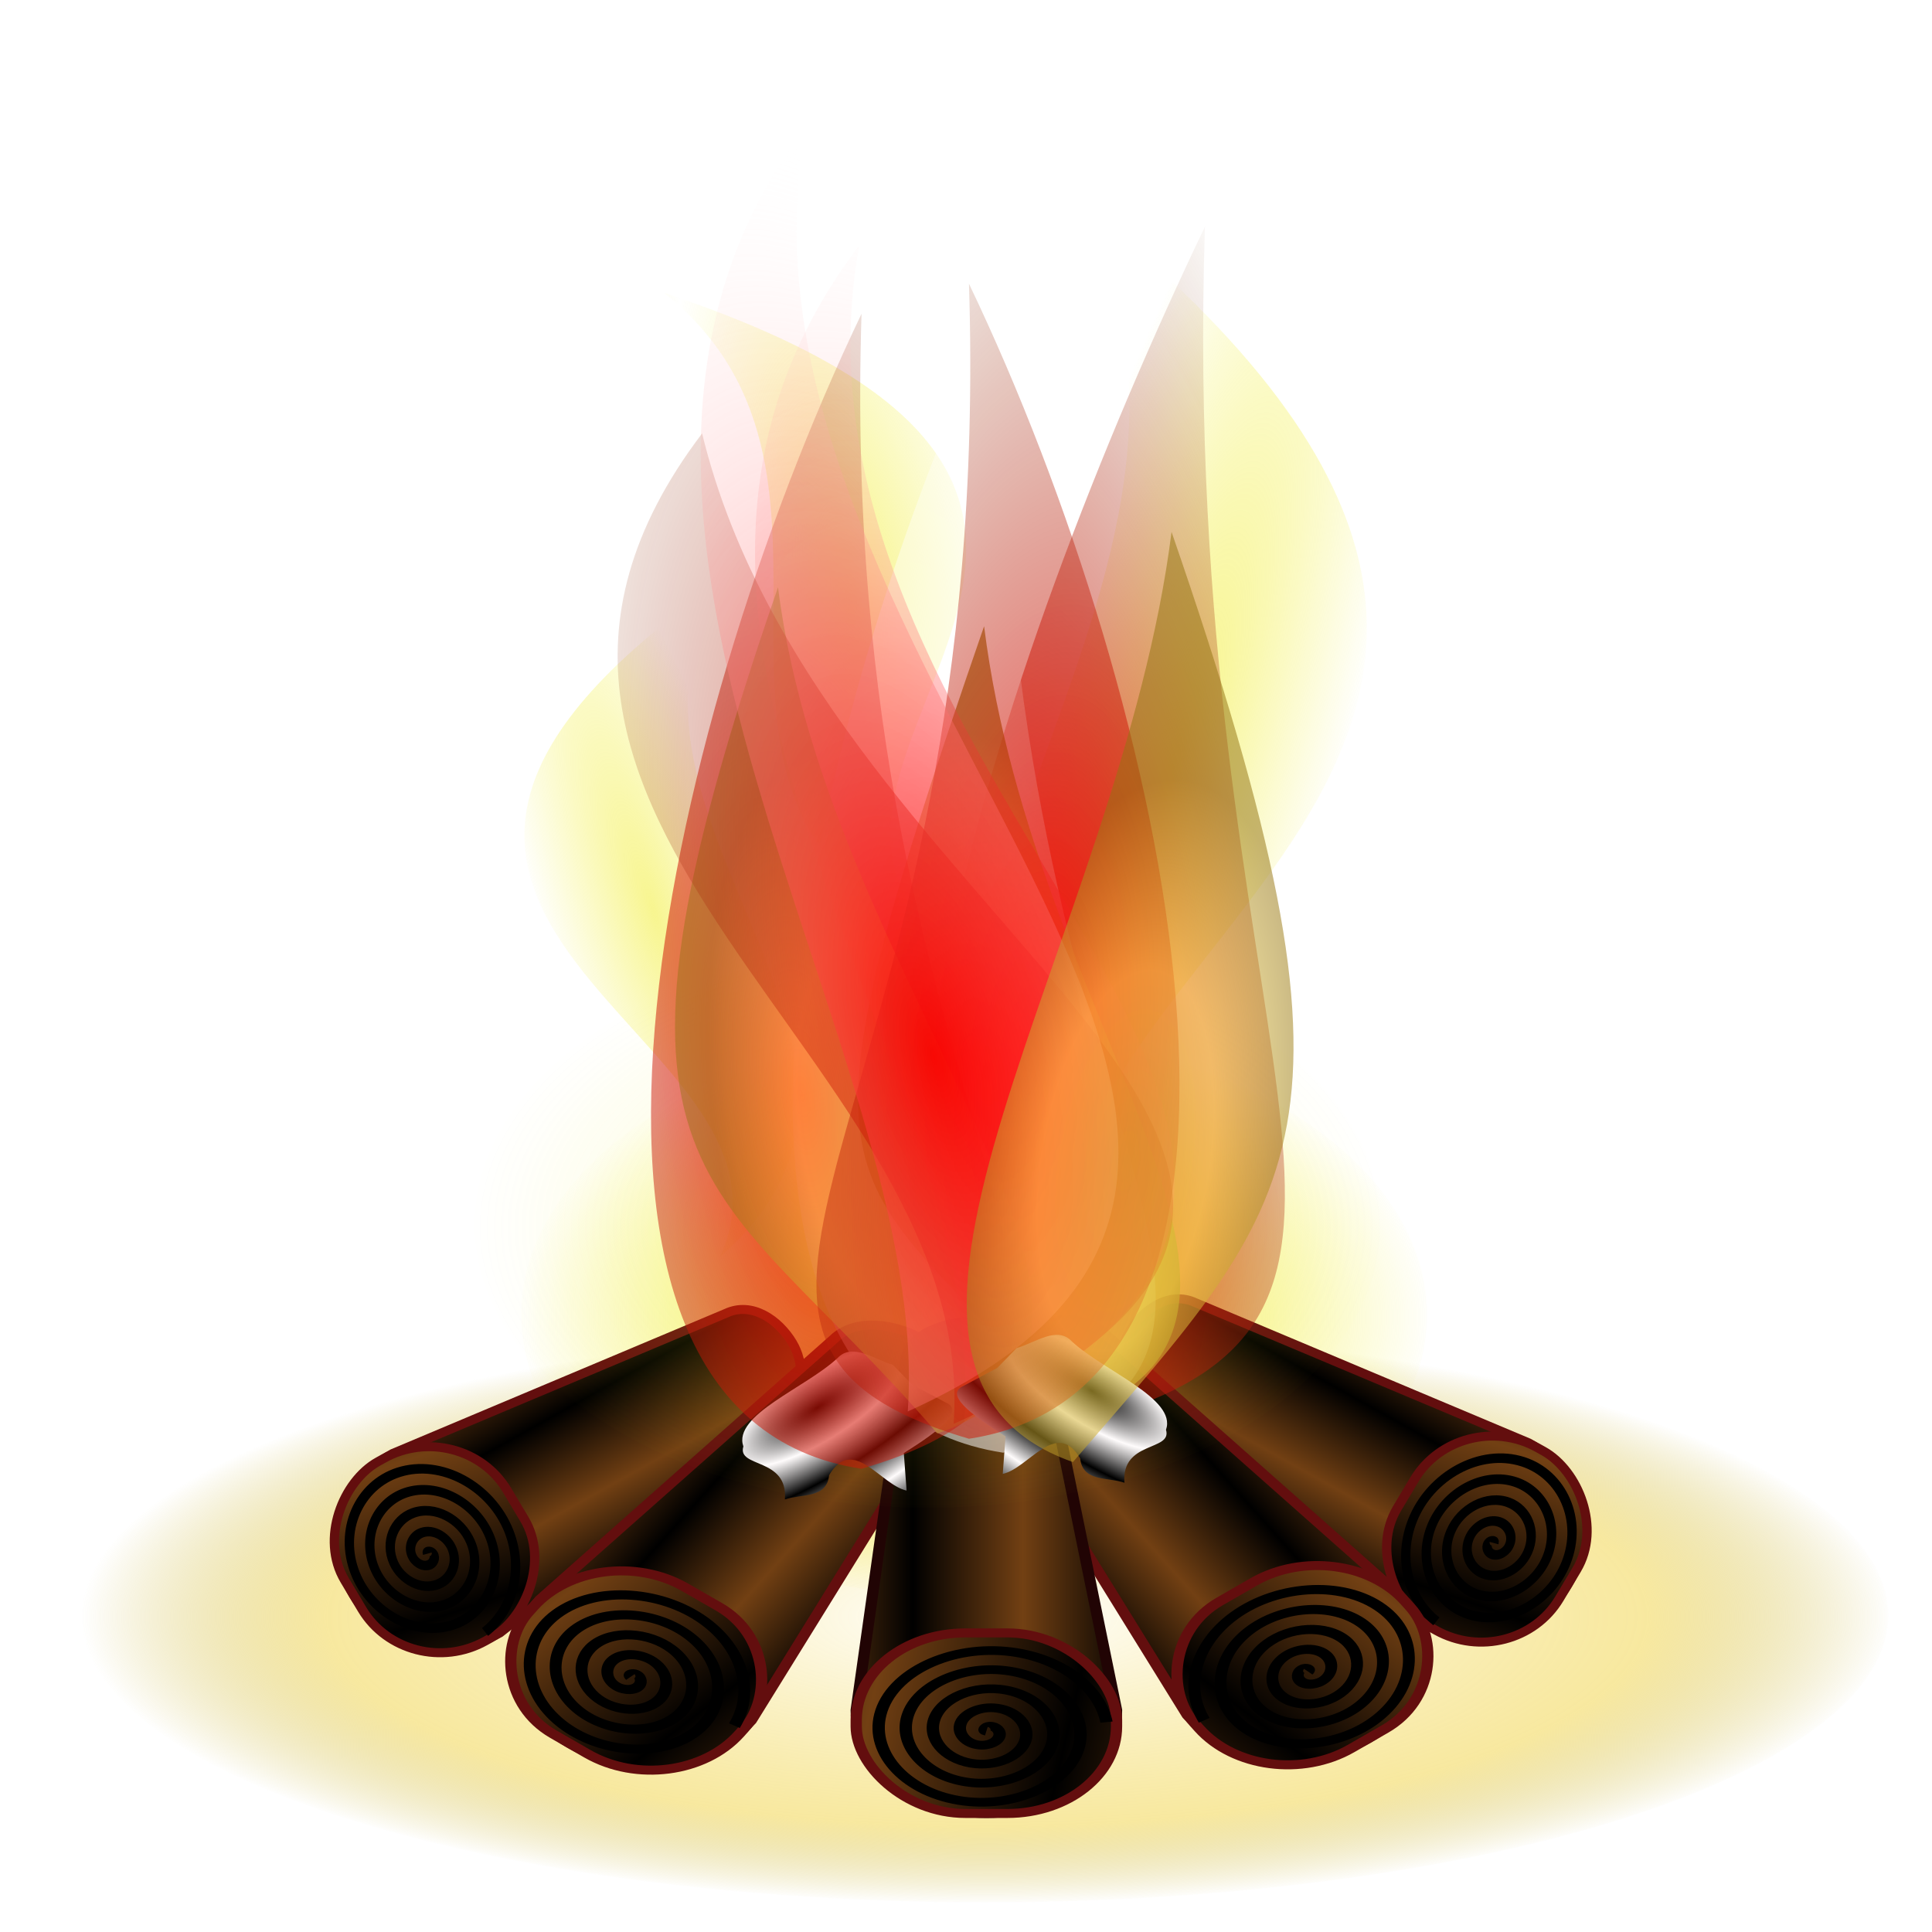 <?xml version="1.0" encoding="UTF-8" standalone="no"?>
<!-- Created with Inkscape (http://www.inkscape.org/) -->

<svg
   xmlns:dc="http://purl.org/dc/elements/1.1/"
   xmlns:cc="http://creativecommons.org/ns#"
   xmlns:rdf="http://www.w3.org/1999/02/22-rdf-syntax-ns#"
   xmlns:svg="http://www.w3.org/2000/svg"
   xmlns="http://www.w3.org/2000/svg"
   xmlns:xlink="http://www.w3.org/1999/xlink"
   xmlns:sodipodi="http://sodipodi.sourceforge.net/DTD/sodipodi-0.dtd"
   xmlns:inkscape="http://www.inkscape.org/namespaces/inkscape"
   width="255"
   height="255"
   viewBox="0 0 67.469 67.469"
   version="1.1"
   id="svg8"
   inkscape:version="0.92.5 (2060ec1f9f, 2020-04-08)"
   sodipodi:docname="ember.svg">
  <defs
     id="defs2">
    <clipPath
       clipPathUnits="userSpaceOnUse"
       id="clipPath2059">
      <path
         d="m -10.1,231.685 c 3.559,2.506 4.832,-0.585 2.965,-3.064 -3.182,-4.225 -6.444,-9.84 -12.355,-15.913 -2.595,-2.669 -11.861,-7.808 -11.861,-7.808 0,0 -0.115,-2.188 -0.099,-3.064 0.011,-0.582 -0.566,-0.564 -0.89,-0.297 -0.782,0.645 -2.471,2.57 -2.471,2.57 l -1.68,-0.099 -1.087,-1.581 c -0.297,-0.411 -0.636,-0.346 -0.89,0 -0.545,1.85 -0.879,3.885 -3.459,3.954 l 4.448,3.954 c 7.766,1.553 15.579,5.585 20.262,14.332 0,0 4.526,5.194 7.116,7.018 z"
         id="path2061"
         sodipodi:nodetypes="csscsscccccccs"
         inkscape:connector-curvature="0"
         stroke-dasharray="none"
         stroke-opacity="1"
         fill="#ffffff"
         fill-rule="evenodd"
         stroke="none"
         stroke-linejoin="miter"
         fill-opacity="1"
         stroke-linecap="butt"
         stroke-width="0.048"
         stroke-miterlimit="4" />
    </clipPath>
    <clipPath
       id="clipPath2059-5"
       clipPathUnits="userSpaceOnUse">
      <path
         stroke-miterlimit="4"
         stroke-width="0.048"
         stroke-linecap="butt"
         fill-opacity="1"
         stroke-linejoin="miter"
         stroke="none"
         fill-rule="evenodd"
         fill="#ffffff"
         stroke-opacity="1"
         stroke-dasharray="none"
         inkscape:connector-curvature="0"
         sodipodi:nodetypes="csscsscccccccs"
         id="path2061-3"
         d="m -10.1,231.685 c 3.559,2.506 4.832,-0.585 2.965,-3.064 -3.182,-4.225 -6.444,-9.84 -12.355,-15.913 -2.595,-2.669 -11.861,-7.808 -11.861,-7.808 0,0 -0.115,-2.188 -0.099,-3.064 0.011,-0.582 -0.566,-0.564 -0.89,-0.297 -0.782,0.645 -2.471,2.57 -2.471,2.57 l -1.68,-0.099 -1.087,-1.581 c -0.297,-0.411 -0.636,-0.346 -0.89,0 -0.545,1.85 -0.879,3.885 -3.459,3.954 l 4.448,3.954 c 7.766,1.553 15.579,5.585 20.262,14.332 0,0 4.526,5.194 7.116,7.018 z" />
    </clipPath>
    <clipPath
       id="clipPath">
      <path
         fill-opacity="0.95"
         stroke="none"
         fill="#1b1b1b"
         sodipodi:nodetypes="csssscc"
         inkscape:connector-curvature="0"
         id="rect5264"
         d="m -515.73,435.564 v 5.838 c 0,9.743 -7.844,17.587 -17.587,17.587 h -135.051 c -9.743,0 -17.587,-7.844 -17.587,-17.587 v -5.838 z" />
    </clipPath>
    <clipPath
       clipPathUnits="userSpaceOnUse"
       id="clipPath2059-7">
      <path
         d="m -10.1,231.685 c 3.559,2.506 4.832,-0.585 2.965,-3.064 -3.182,-4.225 -6.444,-9.84 -12.355,-15.913 -2.595,-2.669 -11.861,-7.808 -11.861,-7.808 0,0 -0.115,-2.188 -0.099,-3.064 0.011,-0.582 -0.566,-0.564 -0.89,-0.297 -0.782,0.645 -2.471,2.57 -2.471,2.57 l -1.68,-0.099 -1.087,-1.581 c -0.297,-0.411 -0.636,-0.346 -0.89,0 -0.545,1.85 -0.879,3.885 -3.459,3.954 l 4.448,3.954 c 7.766,1.553 15.579,5.585 20.262,14.332 0,0 4.526,5.194 7.116,7.018 z"
         id="path2061-5"
         sodipodi:nodetypes="csscsscccccccs"
         inkscape:connector-curvature="0"
         stroke-dasharray="none"
         stroke-opacity="1"
         fill="#ffffff"
         fill-rule="evenodd"
         stroke="none"
         stroke-linejoin="miter"
         fill-opacity="1"
         stroke-linecap="butt"
         stroke-width="0.048"
         stroke-miterlimit="4" />
    </clipPath>
    <clipPath
       clipPathUnits="userSpaceOnUse"
       id="clipPath1162">
      <path
         stroke-miterlimit="4"
         stroke-width="0.071"
         stroke-linecap="round"
         fill-opacity="0.347"
         stroke-linejoin="round"
         stroke="none"
         fill="#000000"
         stroke-opacity="1"
         stroke-dasharray="none"
         inkscape:connector-curvature="0"
         d="m -65.65,239.846 c -9.358,0 -16.952,7.594 -16.952,16.952 0,9.358 7.594,16.941 16.952,16.941 0.292,0 0.579,-0.008 0.868,-0.022 2.123,-0.108 4.148,-0.606 5.995,-1.424 l 2.67,3.971 c -0.226,0.495 -0.245,0.964 -0.011,1.313 l 15.673,23.326 c 0.495,0.737 1.944,0.632 3.248,-0.245 1.304,-0.876 1.964,-2.177 1.468,-2.914 L -51.423,274.417 c -0.233,-0.347 -0.683,-0.499 -1.224,-0.478 l -2.558,-3.804 c 3.96,-3.1 6.507,-7.92 6.507,-13.337 0,-9.358 -7.594,-16.952 -16.952,-16.952 z m 0,2.581 c 7.929,0 14.371,6.442 14.371,14.371 0,7.929 -6.442,14.36 -14.371,14.36 -7.929,0 -14.349,-6.431 -14.349,-14.36 0,-0.248 -0.001,-0.489 0.011,-0.734 0.384,-7.586 6.657,-13.637 14.338,-13.637 z"
         id="path1164" />
    </clipPath>
    <linearGradient
       id="linearGradient3578">
      <stop
         stop-opacity="1"
         stop-color="#000000"
         id="stop3580" />
      <stop
         stop-opacity="1"
         stop-color="#fffcfc"
         id="stop3582"
         offset="1" />
    </linearGradient>
    <linearGradient
       id="linearGradient4094">
      <stop
         stop-opacity="1"
         stop-color="#f4eb8b"
         id="stop4096"
         style="stop-color:#ffffff;stop-opacity:1" />
      <stop
         style="stop-color:#f5e07c;stop-opacity:0.731"
         stop-opacity="1"
         stop-color="#f5e07c"
         offset="0.729"
         id="stop4098" />
      <stop
         stop-opacity="0"
         stop-color="#c1aa24"
         id="stop4100"
         offset="1" />
    </linearGradient>
    <linearGradient
       id="linearGradient2760">
      <stop
         stop-opacity="1"
         stop-color="#000000"
         id="stop2762" />
      <stop
         stop-opacity="1"
         stop-color="#724013"
         offset="1"
         id="stop2764" />
    </linearGradient>
    <linearGradient
       inkscape:collect="always"
       id="linearGradient2848">
      <stop
         stop-opacity="1"
         stop-color="#f0eb1c"
         id="stop2850" />
      <stop
         stop-opacity="0"
         stop-color="#f0eb1c"
         offset="1"
         id="stop2852" />
    </linearGradient>
    <linearGradient
       id="linearGradient2800">
      <stop
         stop-opacity="1"
         stop-color="#e5e549"
         id="stop2802" />
      <stop
         stop-opacity="1"
         stop-color="#ffdf4c"
         id="stop14318"
         offset="0.5" />
      <stop
         stop-opacity="1"
         stop-color="#957411"
         offset="1"
         id="stop2804" />
    </linearGradient>
    <linearGradient
       id="linearGradient5102"
       inkscape:collect="always">
      <stop
         stop-opacity="0.529"
         stop-color="#f0eb1c"
         id="stop5104" />
      <stop
         stop-opacity="0"
         stop-color="#f0eb1c"
         id="stop5106"
         offset="1" />
    </linearGradient>
    <linearGradient
       id="linearGradient5122"
       inkscape:collect="always">
      <stop
         stop-opacity="0.489"
         stop-color="#f0eb1c"
         id="stop5124" />
      <stop
         stop-opacity="0"
         stop-color="#f0eb1c"
         id="stop5126"
         offset="1" />
    </linearGradient>
    <linearGradient
       id="linearGradient5128"
       inkscape:collect="always">
      <stop
         stop-opacity="0.258"
         stop-color="#f0eb1c"
         id="stop5130" />
      <stop
         stop-opacity="0"
         stop-color="#f0eb1c"
         id="stop5132"
         offset="1" />
    </linearGradient>
    <linearGradient
       id="linearGradient8863">
      <stop
         stop-opacity="1"
         stop-color="white"
         id="stop8865" />
      <stop
         stop-opacity="0"
         stop-color="white"
         offset="1"
         id="stop8867" />
    </linearGradient>
    <linearGradient
       id="linearGradient15414">
      <stop
         stop-opacity="1"
         stop-color="#ff0000"
         id="stop15416" />
      <stop
         stop-opacity="0"
         stop-color="#ffffff"
         id="stop15418"
         offset="1" />
    </linearGradient>
    <linearGradient
       id="linearGradient15420">
      <stop
         stop-opacity="1"
         stop-color="#ff0000"
         id="stop15422" />
      <stop
         stop-opacity="0"
         stop-color="#724013"
         id="stop15424"
         offset="1" />
    </linearGradient>
    <radialGradient
       r="213.78"
       fy="360.35"
       fx="230.42"
       cy="360.35"
       cx="230.42"
       gradientTransform="matrix(0.148,0,0,0.047,0.379,269.052)"
       gradientUnits="userSpaceOnUse"
       id="radialGradient7845"
       xlink:href="#linearGradient4094"
       inkscape:collect="always" />
    <radialGradient
       r="108.62"
       fy="187.28"
       fx="188.33"
       cy="187.28"
       cx="188.33"
       gradientTransform="matrix(0.148,0,0,0.093,6.22,258.113)"
       gradientUnits="userSpaceOnUse"
       id="radialGradient7847"
       xlink:href="#linearGradient2848"
       inkscape:collect="always" />
    <linearGradient
       y2="350.26"
       x2="228.01"
       y1="350.26"
       x1="201.76"
       spreadMethod="reflect"
       gradientTransform="matrix(0.989,0,0,1.789,2.352,-328.792)"
       gradientUnits="userSpaceOnUse"
       id="linearGradient7849"
       xlink:href="#linearGradient2760"
       inkscape:collect="always" />
    <linearGradient
       y2="392.92"
       x2="193.69"
       y1="407.5"
       x1="237.06"
       spreadMethod="reflect"
       gradientTransform="matrix(0.989,0,0,1.789,2.352,-328.792)"
       gradientUnits="userSpaceOnUse"
       id="linearGradient7851"
       xlink:href="#linearGradient2760"
       inkscape:collect="always" />
    <radialGradient
       r="47.666"
       fy="73.61"
       fx="-530.43"
       cy="73.61"
       cx="-530.43"
       gradientTransform="matrix(0.121,0.021,-0.146,0.537,115.885,227.954)"
       gradientUnits="userSpaceOnUse"
       id="radialGradient7869"
       xlink:href="#linearGradient5102"
       inkscape:collect="always" />
    <radialGradient
       r="47.666"
       fy="73.61"
       fx="-530.43"
       cy="73.61"
       cx="-530.43"
       gradientTransform="matrix(-0.083,0.013,0.1,0.32,-28.569,244.665)"
       gradientUnits="userSpaceOnUse"
       id="radialGradient7871"
       xlink:href="#linearGradient5122"
       inkscape:collect="always" />
    <radialGradient
       r="47.666"
       fy="73.61"
       fx="-530.43"
       cy="73.61"
       cx="-530.43"
       spreadMethod="reflect"
       gradientTransform="matrix(0.121,-0.022,0.057,0.328,89.709,214.696)"
       gradientUnits="userSpaceOnUse"
       id="radialGradient7873"
       xlink:href="#linearGradient5102"
       inkscape:collect="always" />
    <radialGradient
       r="108.62"
       fy="187.28"
       fx="188.33"
       cy="187.28"
       cx="188.33"
       gradientTransform="matrix(0.148,0,0,0.093,4.594,254.973)"
       gradientUnits="userSpaceOnUse"
       id="radialGradient7875"
       xlink:href="#linearGradient5128"
       inkscape:collect="always" />
    <radialGradient
       r="11.85"
       fy="84.84"
       fx="98.09"
       cy="84.84"
       cx="98.09"
       gradientTransform="matrix(3.788,-0.313,1.054,12.736,-741.191,-865.048)"
       gradientUnits="userSpaceOnUse"
       id="radialGradient7877"
       xlink:href="#linearGradient15420"
       inkscape:collect="always" />
    <radialGradient
       r="11.85"
       fy="84.84"
       fx="98.09"
       cy="84.84"
       cx="98.09"
       gradientTransform="matrix(3.788,-0.313,1.054,12.736,-752.26,-860.087)"
       gradientUnits="userSpaceOnUse"
       id="radialGradient7879"
       xlink:href="#linearGradient8863"
       inkscape:collect="always" />
    <radialGradient
       r="10.569"
       fy="208.66"
       fx="42.711"
       cy="208.66"
       cx="42.711"
       gradientTransform="matrix(1.766,-0.211,0.599,5.014,-483.31,-842.209)"
       gradientUnits="userSpaceOnUse"
       id="radialGradient7881"
       xlink:href="#linearGradient2800"
       inkscape:collect="always" />
    <radialGradient
       r="11.717"
       fy="170.27"
       fx="116.64"
       cy="170.27"
       cx="116.64"
       spreadMethod="reflect"
       gradientTransform="matrix(0.241,-0.161,0.073,0.07,-11.984,285.542)"
       gradientUnits="userSpaceOnUse"
       id="radialGradient7883"
       xlink:href="#linearGradient3578"
       inkscape:collect="always" />
    <radialGradient
       r="11.85"
       fy="84.84"
       fx="98.09"
       cy="84.84"
       cx="98.09"
       gradientTransform="matrix(3.788,-0.313,1.054,12.736,-746.035,-825.352)"
       gradientUnits="userSpaceOnUse"
       id="radialGradient7885"
       xlink:href="#linearGradient15420"
       inkscape:collect="always" />
    <radialGradient
       r="13.615"
       fy="198.62"
       fx="33.22"
       cy="198.62"
       cx="33.22"
       gradientTransform="matrix(3.255,-0.684,1.993,9.483,-768.081,-1640.045)"
       gradientUnits="userSpaceOnUse"
       id="radialGradient7887"
       xlink:href="#linearGradient15414"
       inkscape:collect="always" />
    <radialGradient
       r="10.569"
       fy="208.66"
       fx="42.711"
       cy="208.66"
       cx="42.711"
       gradientTransform="matrix(1.766,-0.211,0.599,5.014,-476.261,-807.45)"
       gradientUnits="userSpaceOnUse"
       id="radialGradient7889"
       xlink:href="#linearGradient2800"
       inkscape:collect="always" />
    <radialGradient
       r="13.615"
       fy="198.62"
       fx="33.22"
       cy="198.62"
       cx="33.22"
       gradientTransform="matrix(3.255,-0.684,1.993,9.483,-769.276,-1639.684)"
       gradientUnits="userSpaceOnUse"
       id="radialGradient7891"
       xlink:href="#linearGradient15420"
       inkscape:collect="always" />
    <radialGradient
       r="11.717"
       fy="170.27"
       fx="116.64"
       cy="170.27"
       cx="116.64"
       spreadMethod="reflect"
       gradientTransform="matrix(-0.241,-0.161,-0.073,0.07,78.663,284.959)"
       gradientUnits="userSpaceOnUse"
       id="radialGradient7893"
       xlink:href="#linearGradient3578"
       inkscape:collect="always" />
    <radialGradient
       r="11.85"
       fy="84.84"
       fx="98.09"
       cy="84.84"
       cx="98.09"
       gradientTransform="matrix(3.788,-0.313,1.054,12.736,-644.029,-811.664)"
       gradientUnits="userSpaceOnUse"
       id="radialGradient7895"
       xlink:href="#linearGradient15420"
       inkscape:collect="always" />
    <radialGradient
       r="13.615"
       fy="198.62"
       fx="33.22"
       cy="198.62"
       cx="33.22"
       gradientTransform="matrix(-3.255,-0.684,-1.993,9.483,331.445,-1623.543)"
       gradientUnits="userSpaceOnUse"
       id="radialGradient7897"
       xlink:href="#linearGradient15414"
       inkscape:collect="always" />
    <radialGradient
       r="10.569"
       fy="208.66"
       fx="42.711"
       cy="208.66"
       cx="42.711"
       gradientTransform="matrix(1.766,-0.211,0.599,5.014,-394.259,-785.609)"
       gradientUnits="userSpaceOnUse"
       id="radialGradient7899"
       xlink:href="#linearGradient2800"
       inkscape:collect="always" />
    <linearGradient
       inkscape:collect="always"
       xlink:href="#linearGradient2760"
       id="linearGradient1389"
       gradientUnits="userSpaceOnUse"
       gradientTransform="matrix(0.989,0,0,1.789,2.352,-328.792)"
       x1="201.76"
       y1="350.26"
       x2="228.01"
       y2="350.26"
       spreadMethod="reflect" />
    <linearGradient
       inkscape:collect="always"
       xlink:href="#linearGradient2760"
       id="linearGradient1391"
       gradientUnits="userSpaceOnUse"
       gradientTransform="matrix(0.989,0,0,1.789,2.352,-328.792)"
       x1="237.06"
       y1="407.5"
       x2="193.69"
       y2="392.92"
       spreadMethod="reflect" />
    <linearGradient
       inkscape:collect="always"
       xlink:href="#linearGradient2760"
       id="linearGradient1393"
       gradientUnits="userSpaceOnUse"
       gradientTransform="matrix(0.989,0,0,1.789,2.352,-328.792)"
       x1="201.76"
       y1="350.26"
       x2="228.01"
       y2="350.26"
       spreadMethod="reflect" />
    <linearGradient
       inkscape:collect="always"
       xlink:href="#linearGradient2760"
       id="linearGradient1395"
       gradientUnits="userSpaceOnUse"
       gradientTransform="matrix(0.989,0,0,1.789,2.352,-328.792)"
       x1="237.06"
       y1="407.5"
       x2="193.69"
       y2="392.92"
       spreadMethod="reflect" />
    <linearGradient
       inkscape:collect="always"
       xlink:href="#linearGradient2760"
       id="linearGradient1397"
       gradientUnits="userSpaceOnUse"
       gradientTransform="matrix(0.989,0,0,1.789,2.352,-328.792)"
       x1="201.76"
       y1="350.26"
       x2="228.01"
       y2="350.26"
       spreadMethod="reflect" />
    <linearGradient
       inkscape:collect="always"
       xlink:href="#linearGradient2760"
       id="linearGradient1399"
       gradientUnits="userSpaceOnUse"
       gradientTransform="matrix(0.989,0,0,1.789,2.352,-328.792)"
       x1="237.06"
       y1="407.5"
       x2="193.69"
       y2="392.92"
       spreadMethod="reflect" />
    <linearGradient
       inkscape:collect="always"
       xlink:href="#linearGradient2760"
       id="linearGradient1401"
       gradientUnits="userSpaceOnUse"
       gradientTransform="matrix(0.989,0,0,1.789,2.352,-328.792)"
       x1="201.76"
       y1="350.26"
       x2="228.01"
       y2="350.26"
       spreadMethod="reflect" />
    <linearGradient
       inkscape:collect="always"
       xlink:href="#linearGradient2760"
       id="linearGradient1403"
       gradientUnits="userSpaceOnUse"
       gradientTransform="matrix(0.989,0,0,1.789,2.352,-328.792)"
       x1="237.06"
       y1="407.5"
       x2="193.69"
       y2="392.92"
       spreadMethod="reflect" />
    <filter
       inkscape:collect="always"
       style="color-interpolation-filters:sRGB"
       id="filter1743"
       x="-0.023"
       width="1.046"
       y="-0.008"
       height="1.016">
      <feGaussianBlur
         inkscape:collect="always"
         stdDeviation="0.134"
         id="feGaussianBlur1745" />
    </filter>
    <filter
       inkscape:collect="always"
       style="color-interpolation-filters:sRGB"
       id="filter1747"
       x="-0.021"
       width="1.042"
       y="-0.008"
       height="1.017">
      <feGaussianBlur
         inkscape:collect="always"
         stdDeviation="0.083"
         id="feGaussianBlur1749" />
    </filter>
    <filter
       inkscape:collect="always"
       style="color-interpolation-filters:sRGB"
       id="filter1751"
       x="-0.022"
       width="1.044"
       y="-0.008"
       height="1.015">
      <feGaussianBlur
         inkscape:collect="always"
         stdDeviation="0.599"
         id="feGaussianBlur1753" />
    </filter>
    <filter
       inkscape:collect="always"
       style="color-interpolation-filters:sRGB"
       id="filter1755"
       x="-0.023"
       width="1.047"
       y="-0.008"
       height="1.015">
      <feGaussianBlur
         inkscape:collect="always"
         stdDeviation="0.534"
         id="feGaussianBlur1757" />
    </filter>
  </defs>
  <sodipodi:namedview
     id="base"
     pagecolor="#ff0000"
     bordercolor="#666666"
     borderopacity="1.0"
     inkscape:pageopacity="0"
     inkscape:pageshadow="2"
     inkscape:zoom="3.4901961"
     inkscape:cx="127.5"
     inkscape:cy="127.5"
     inkscape:document-units="px"
     inkscape:current-layer="layer1"
     showgrid="false"
     inkscape:snap-to-guides="false"
     inkscape:snap-grids="false"
     inkscape:snap-others="false"
     inkscape:object-nodes="false"
     inkscape:snap-nodes="false"
     inkscape:snap-global="false"
     inkscape:window-width="1920"
     inkscape:window-height="1056"
     inkscape:window-x="0"
     inkscape:window-y="0"
     inkscape:window-maximized="1"
     units="px"
     showguides="false" />
  <g
     inkscape:label="Layer 1"
     inkscape:groupmode="layer"
     id="layer1"
     transform="translate(0,-229.531)">
    <ellipse
       style="fill:url(#radialGradient7845);fill-opacity:1;stroke:none;stroke-width:0.382;stroke-linecap:round;stroke-linejoin:round;stroke-miterlimit:4;stroke-dasharray:none;stroke-dashoffset:1.56;stroke-opacity:0.407"
       stroke-miterlimit="4"
       id="path2882"
       cx="34.389"
       cy="285.945"
       rx="31.554"
       ry="10.022" />
    <ellipse
       style="fill:url(#radialGradient7847);fill-opacity:1;stroke:none;stroke-width:0.382;stroke-linecap:round;stroke-linejoin:round;stroke-miterlimit:4;stroke-dasharray:none;stroke-dashoffset:1.56;stroke-opacity:0.407"
       stroke-miterlimit="4"
       id="path2858"
       cx="34.017"
       cy="275.442"
       rx="15.818"
       ry="9.88" />
    <g
       transform="matrix(-0.061,0.102,0.106,0.059,24.046,237.955)"
       id="g2820">
      <path
         style="fill:url(#linearGradient1389);fill-opacity:1;stroke:#630e0e;stroke-width:2.661;stroke-linecap:round;stroke-linejoin:round;stroke-miterlimit:4;stroke-dashoffset:1.56;stroke-opacity:1"
         stroke-miterlimit="4"
         sodipodi:nodetypes="cccccccs"
         id="path2822"
         d="m 217.225,270.133 c 6.609,-0.015 15.204,3.838 16.244,14.025 l 16.492,101.153 c 0,16.945 -13.642,30.587 -30.587,30.587 h -0.249 c -16.945,0 -30.587,-13.642 -30.587,-30.587 l 11.642,-103.093 c 0.562,-8.233 9.186,-12.067 17.045,-12.085 z"
         inkscape:connector-curvature="0" />
      <rect
         style="fill:url(#linearGradient1391);fill-opacity:1;stroke:#630e0e;stroke-width:2.661;stroke-linecap:round;stroke-linejoin:round;stroke-miterlimit:4;stroke-dasharray:none;stroke-dashoffset:1.56;stroke-opacity:1"
         rx="25.756"
         stroke-miterlimit="4"
         id="rect2824"
         width="61.42"
         height="53.44"
         x="188.54"
         y="362.45"
         ry="25.756" />
      <path
         style="fill:none;fill-rule:evenodd;stroke:#000000;stroke-width:2.906;stroke-linecap:butt;stroke-linejoin:miter;stroke-miterlimit:4;stroke-dasharray:none;stroke-opacity:1"
         stroke-miterlimit="4"
         transform="matrix(1.003,0,0,0.886,-0.66,44.247)"
         d="m 219.25,391.972 c -0.938,-0.208 -0.182,-1.367 0.346,-1.559 1.432,-0.52 2.656,0.959 2.772,2.252 0.208,2.314 -2,4.005 -4.158,3.984 -3.166,-0.03 -5.381,-3.051 -5.197,-6.063 0.245,-4.015 4.104,-6.766 7.969,-6.41 4.864,0.449 8.158,5.158 7.622,9.875 -0.648,5.712 -6.213,9.552 -11.78,8.835 -6.561,-0.844 -10.947,-7.268 -10.048,-13.686 1.039,-7.409 8.324,-12.344 15.591,-11.26 8.258,1.232 13.742,9.379 12.473,17.497 -1.424,9.107 -10.435,15.141 -19.403,13.686 -9.956,-1.615 -16.54,-11.491 -14.898,-21.308 1.807,-10.805 12.547,-17.939 23.214,-16.111 11.654,1.997 19.339,13.603 17.324,25.12 -2.188,12.503 -14.658,20.739 -27.025,18.536 -13.352,-2.378 -22.139,-15.715 -19.749,-28.931 2.568,-14.201 16.771,-23.539 30.836,-20.962 11.628,2.131 20.695,11.824 22.367,23.478"
         sodipodi:t0="0"
         sodipodi:argument="-21.77248"
         sodipodi:radius="28.418303"
         sodipodi:revolution="4.4482117"
         sodipodi:expansion="1"
         sodipodi:cy="391.97229"
         sodipodi:cx="219.25008"
         id="path2826"
         sodipodi:type="spiral" />
    </g>
    <g
       id="g2832"
       transform="matrix(0.061,0.102,-0.106,0.059,43.053,238.326)">
      <path
         style="fill:url(#linearGradient1393);fill-opacity:1;stroke:#630e0e;stroke-width:2.661;stroke-linecap:round;stroke-linejoin:round;stroke-miterlimit:4;stroke-dashoffset:1.56;stroke-opacity:1"
         stroke-miterlimit="4"
         d="m 217.225,270.133 c 6.609,-0.015 15.204,3.838 16.244,14.025 l 16.492,101.153 c 0,16.945 -13.642,30.587 -30.587,30.587 h -0.249 c -16.945,0 -30.587,-13.642 -30.587,-30.587 l 11.642,-103.093 c 0.562,-8.233 9.186,-12.067 17.045,-12.085 z"
         id="path2834"
         sodipodi:nodetypes="cccccccs"
         inkscape:connector-curvature="0" />
      <rect
         style="fill:url(#linearGradient1395);fill-opacity:1;stroke:#630e0e;stroke-width:2.661;stroke-linecap:round;stroke-linejoin:round;stroke-miterlimit:4;stroke-dasharray:none;stroke-dashoffset:1.56;stroke-opacity:1"
         rx="25.756"
         stroke-miterlimit="4"
         ry="25.756"
         y="362.45"
         x="188.54"
         height="53.44"
         width="61.42"
         id="rect2836" />
      <path
         style="fill:none;fill-rule:evenodd;stroke:#000000;stroke-width:2.906;stroke-linecap:butt;stroke-linejoin:miter;stroke-miterlimit:4;stroke-dasharray:none;stroke-opacity:1"
         stroke-miterlimit="4"
         sodipodi:type="spiral"
         id="path2838"
         sodipodi:cx="219.25008"
         sodipodi:cy="391.97229"
         sodipodi:expansion="1"
         sodipodi:revolution="4.4482117"
         sodipodi:radius="28.418303"
         sodipodi:argument="-21.77248"
         sodipodi:t0="0"
         d="m 219.25,391.972 c -0.938,-0.208 -0.182,-1.367 0.346,-1.559 1.432,-0.52 2.656,0.959 2.772,2.252 0.208,2.314 -2,4.005 -4.158,3.984 -3.166,-0.03 -5.381,-3.051 -5.197,-6.063 0.245,-4.015 4.104,-6.766 7.969,-6.41 4.864,0.449 8.158,5.158 7.622,9.875 -0.648,5.712 -6.213,9.552 -11.78,8.835 -6.561,-0.844 -10.947,-7.268 -10.048,-13.686 1.039,-7.409 8.324,-12.344 15.591,-11.26 8.258,1.232 13.742,9.379 12.473,17.497 -1.424,9.107 -10.435,15.141 -19.403,13.686 -9.956,-1.615 -16.54,-11.491 -14.898,-21.308 1.807,-10.805 12.547,-17.939 23.214,-16.111 11.654,1.997 19.339,13.603 17.324,25.12 -2.188,12.503 -14.658,20.739 -27.025,18.536 -13.352,-2.378 -22.139,-15.715 -19.749,-28.931 2.568,-14.201 16.771,-23.539 30.836,-20.962 11.628,2.131 20.695,11.824 22.367,23.478"
         transform="matrix(1.003,0,0,0.886,-0.66,44.247)" />
    </g>
    <g
       id="g2808"
       transform="matrix(-0.12,0.069,0.086,0.096,38.324,235.194)">
      <path
         style="fill:url(#linearGradient1397);fill-opacity:1;stroke:#630e0e;stroke-width:2.661;stroke-linecap:round;stroke-linejoin:round;stroke-miterlimit:4;stroke-dashoffset:1.56;stroke-opacity:1"
         stroke-miterlimit="4"
         d="m 217.225,270.133 c 6.609,-0.015 15.204,3.838 16.244,14.025 l 16.492,101.153 c 0,16.945 -13.642,30.587 -30.587,30.587 h -0.249 c -16.945,0 -30.587,-13.642 -30.587,-30.587 l 11.642,-103.093 c 0.562,-8.233 9.186,-12.067 17.045,-12.085 z"
         id="path2810"
         sodipodi:nodetypes="cccccccs"
         inkscape:connector-curvature="0" />
      <rect
         style="fill:url(#linearGradient1399);fill-opacity:1;stroke:#630e0e;stroke-width:2.661;stroke-linecap:round;stroke-linejoin:round;stroke-miterlimit:4;stroke-dasharray:none;stroke-dashoffset:1.56;stroke-opacity:1"
         rx="25.756"
         stroke-miterlimit="4"
         ry="25.756"
         y="362.45"
         x="188.54"
         height="53.44"
         width="61.42"
         id="rect2812" />
      <path
         style="fill:none;fill-rule:evenodd;stroke:#000000;stroke-width:2.906;stroke-linecap:butt;stroke-linejoin:miter;stroke-miterlimit:4;stroke-dasharray:none;stroke-opacity:1"
         stroke-miterlimit="4"
         sodipodi:type="spiral"
         id="path2814"
         sodipodi:cx="219.25008"
         sodipodi:cy="391.97229"
         sodipodi:expansion="1"
         sodipodi:revolution="4.4482117"
         sodipodi:radius="28.418303"
         sodipodi:argument="-21.77248"
         sodipodi:t0="0"
         d="m 219.25,391.972 c -0.938,-0.208 -0.182,-1.367 0.346,-1.559 1.432,-0.52 2.656,0.959 2.772,2.252 0.208,2.314 -2,4.005 -4.158,3.984 -3.166,-0.03 -5.381,-3.051 -5.197,-6.063 0.245,-4.015 4.104,-6.766 7.969,-6.41 4.864,0.449 8.158,5.158 7.622,9.875 -0.648,5.712 -6.213,9.552 -11.78,8.835 -6.561,-0.844 -10.947,-7.268 -10.048,-13.686 1.039,-7.409 8.324,-12.344 15.591,-11.26 8.258,1.232 13.742,9.379 12.473,17.497 -1.424,9.107 -10.435,15.141 -19.403,13.686 -9.956,-1.615 -16.54,-11.491 -14.898,-21.308 1.807,-10.805 12.547,-17.939 23.214,-16.111 11.654,1.997 19.339,13.603 17.324,25.12 -2.188,12.503 -14.658,20.739 -27.025,18.536 -13.352,-2.378 -22.139,-15.715 -19.749,-28.931 2.568,-14.201 16.771,-23.539 30.836,-20.962 11.628,2.131 20.695,11.824 22.367,23.478"
         transform="matrix(1.003,0,0,0.886,-0.66,44.247)" />
    </g>
    <g
       transform="matrix(0.12,0.069,-0.086,0.096,29.376,235.38)"
       id="g2796">
      <path
         style="fill:url(#linearGradient1401);fill-opacity:1;stroke:#630e0e;stroke-width:2.661;stroke-linecap:round;stroke-linejoin:round;stroke-miterlimit:4;stroke-dashoffset:1.56;stroke-opacity:1"
         stroke-miterlimit="4"
         sodipodi:nodetypes="cccccccs"
         id="path2798"
         d="m 217.225,270.133 c 6.609,-0.015 15.204,3.838 16.244,14.025 l 16.492,101.153 c 0,16.945 -13.642,30.587 -30.587,30.587 h -0.249 c -16.945,0 -30.587,-13.642 -30.587,-30.587 l 11.642,-103.093 c 0.562,-8.233 9.186,-12.067 17.045,-12.085 z"
         inkscape:connector-curvature="0" />
      <rect
         style="fill:url(#linearGradient1403);fill-opacity:1;stroke:#630e0e;stroke-width:2.661;stroke-linecap:round;stroke-linejoin:round;stroke-miterlimit:4;stroke-dasharray:none;stroke-dashoffset:1.56;stroke-opacity:1"
         rx="25.756"
         stroke-miterlimit="4"
         id="rect2800"
         width="61.42"
         height="53.44"
         x="188.54"
         y="362.45"
         ry="25.756" />
      <path
         style="fill:none;fill-rule:evenodd;stroke:#000000;stroke-width:2.906;stroke-linecap:butt;stroke-linejoin:miter;stroke-miterlimit:4;stroke-dasharray:none;stroke-opacity:1"
         stroke-miterlimit="4"
         transform="matrix(1.003,0,0,0.886,-0.66,44.247)"
         d="m 219.25,391.972 c -0.938,-0.208 -0.182,-1.367 0.346,-1.559 1.432,-0.52 2.656,0.959 2.772,2.252 0.208,2.314 -2,4.005 -4.158,3.984 -3.166,-0.03 -5.381,-3.051 -5.197,-6.063 0.245,-4.015 4.104,-6.766 7.969,-6.41 4.864,0.449 8.158,5.158 7.622,9.875 -0.648,5.712 -6.213,9.552 -11.78,8.835 -6.561,-0.844 -10.947,-7.268 -10.048,-13.686 1.039,-7.409 8.324,-12.344 15.591,-11.26 8.258,1.232 13.742,9.379 12.473,17.497 -1.424,9.107 -10.435,15.141 -19.403,13.686 -9.956,-1.615 -16.54,-11.491 -14.898,-21.308 1.807,-10.805 12.547,-17.939 23.214,-16.111 11.654,1.997 19.339,13.603 17.324,25.12 -2.188,12.503 -14.658,20.739 -27.025,18.536 -13.352,-2.378 -22.139,-15.715 -19.749,-28.931 2.568,-14.201 16.771,-23.539 30.836,-20.962 11.628,2.131 20.695,11.824 22.367,23.478"
         sodipodi:t0="0"
         sodipodi:argument="-21.77248"
         sodipodi:radius="28.418303"
         sodipodi:revolution="4.4482117"
         sodipodi:expansion="1"
         sodipodi:cy="391.97229"
         sodipodi:cx="219.25008"
         id="path2802"
         sodipodi:type="spiral" />
    </g>
    <g
       transform="matrix(0.148,0,0,0.118,1.997,243.786)"
       id="g2791">
      <path
         style="fill:url(#linearGradient7849);fill-opacity:1;stroke:#210404;stroke-width:2.661;stroke-linecap:round;stroke-linejoin:round;stroke-miterlimit:4;stroke-dashoffset:1.56;stroke-opacity:1"
         stroke-miterlimit="4"
         d="m 217.225,270.133 c 6.609,-0.015 15.204,3.838 16.244,14.025 l 16.492,101.153 c 0,16.945 -13.642,30.587 -30.587,30.587 h -0.249 c -16.945,0 -30.587,-13.642 -30.587,-30.587 l 11.642,-103.093 c 0.562,-8.233 9.186,-12.067 17.045,-12.085 z"
         id="rect1873"
         sodipodi:nodetypes="cccccccs"
         inkscape:connector-curvature="0" />
      <rect
         style="fill:url(#linearGradient7851);fill-opacity:1;stroke:#630e0e;stroke-width:2.661;stroke-linecap:round;stroke-linejoin:round;stroke-miterlimit:4;stroke-dasharray:none;stroke-dashoffset:1.56;stroke-opacity:1"
         rx="25.756"
         stroke-miterlimit="4"
         ry="25.756"
         y="362.45"
         x="188.54"
         height="53.44"
         width="61.42"
         id="rect2768" />
      <path
         style="fill:none;fill-rule:evenodd;stroke:#000000;stroke-width:2.906;stroke-linecap:butt;stroke-linejoin:miter;stroke-miterlimit:4;stroke-dasharray:none;stroke-opacity:1"
         stroke-miterlimit="4"
         sodipodi:type="spiral"
         id="path2772"
         sodipodi:cx="219.25008"
         sodipodi:cy="391.97229"
         sodipodi:expansion="1"
         sodipodi:revolution="4.4482117"
         sodipodi:radius="28.418303"
         sodipodi:argument="-21.77248"
         sodipodi:t0="0"
         d="m 219.25,391.972 c -0.938,-0.208 -0.182,-1.367 0.346,-1.559 1.432,-0.52 2.656,0.959 2.772,2.252 0.208,2.314 -2,4.005 -4.158,3.984 -3.166,-0.03 -5.381,-3.051 -5.197,-6.063 0.245,-4.015 4.104,-6.766 7.969,-6.41 4.864,0.449 8.158,5.158 7.622,9.875 -0.648,5.712 -6.213,9.552 -11.78,8.835 -6.561,-0.844 -10.947,-7.268 -10.048,-13.686 1.039,-7.409 8.324,-12.344 15.591,-11.26 8.258,1.232 13.742,9.379 12.473,17.497 -1.424,9.107 -10.435,15.141 -19.403,13.686 -9.956,-1.615 -16.54,-11.491 -14.898,-21.308 1.807,-10.805 12.547,-17.939 23.214,-16.111 11.654,1.997 19.339,13.603 17.324,25.12 -2.188,12.503 -14.658,20.739 -27.025,18.536 -13.352,-2.378 -22.139,-15.715 -19.749,-28.931 2.568,-14.201 16.771,-23.539 30.836,-20.962 11.628,2.131 20.695,11.824 22.367,23.478"
         transform="matrix(1.003,0,0,0.886,-0.66,44.247)" />
    </g>
    <path
       inkscape:connector-curvature="0"
       sodipodi:nodetypes="ccc"
       id="path2864"
       d="m 37.627,236.512 c 25.13,20.063 -5.203,26.426 0.189,39.635 -11.951,-11.987 7.371,-25.72 -0.189,-39.635 z"
       style="fill:url(#radialGradient7869);fill-opacity:1;fill-rule:evenodd;stroke:none;stroke-width:0.573;stroke-linecap:butt;stroke-linejoin:miter;stroke-opacity:1;filter:url(#filter1743)" />
    <path
       inkscape:connector-curvature="0"
       d="m 25.265,249.774 c -17.287,11.977 3.579,15.775 -0.13,23.66 8.221,-7.156 -5.071,-15.353 0.13,-23.66 z"
       id="path2874"
       sodipodi:nodetypes="ccc"
       style="fill:url(#radialGradient7871);fill-opacity:1;fill-rule:evenodd;stroke:none;stroke-width:0.573;stroke-linecap:butt;stroke-linejoin:miter;stroke-opacity:1;filter:url(#filter1747)" />
    <path
       inkscape:connector-curvature="0"
       sodipodi:nodetypes="ccc"
       id="path2878"
       d="m 23.2,239.76 c 21.124,7.047 2.806,15.875 9.429,22.433 -10.62,-4.737 -1.224,-15.847 -9.429,-22.433 z"
       style="fill:url(#radialGradient7873);fill-opacity:1;fill-rule:evenodd;stroke:none;stroke-width:0.573;stroke-linecap:butt;stroke-linejoin:miter;stroke-opacity:1" />
    <ellipse
       ry="9.88"
       rx="15.818"
       cy="272.302"
       cx="32.391"
       id="path2860"
       stroke-miterlimit="4"
       style="fill:url(#radialGradient7875);fill-opacity:1;stroke:none;stroke-width:0.382;stroke-linecap:round;stroke-linejoin:round;stroke-miterlimit:4;stroke-dasharray:none;stroke-dashoffset:1.56;stroke-opacity:0.407" />
    <g
       transform="matrix(0.314,0,0,0.251,124.419,219.555)"
       id="g6248"
       style="filter:url(#filter1755)">
      <path
         inkscape:connector-curvature="0"
         d="m -262.231,71.282 c -2.929,115.067 28.217,151.016 -11.371,165.618 -39.058,-7.446 -10.897,-107.412 11.371,-165.618 z"
         id="path1873"
         sodipodi:nodetypes="ccc"
         stroke-miterlimit="4"
         style="opacity:0.8;fill:url(#radialGradient7877);fill-opacity:1;fill-rule:evenodd;stroke:none;stroke-width:0;stroke-linecap:butt;stroke-linejoin:miter;stroke-miterlimit:4;stroke-dasharray:none;stroke-opacity:1" />
      <path
         inkscape:connector-curvature="0"
         sodipodi:nodetypes="ccc"
         id="path6104"
         d="m -284.671,81.16 c -2.929,115.067 39.588,146.099 0,160.7 -39.058,-7.446 -22.268,-102.495 0,-160.7 z"
         stroke-miterlimit="4"
         style="opacity:0.8;fill:url(#radialGradient7879);fill-opacity:1;fill-rule:evenodd;stroke:none;stroke-width:0;stroke-linecap:butt;stroke-linejoin:miter;stroke-miterlimit:4;stroke-dasharray:none;stroke-opacity:1" />
      <path
         inkscape:connector-curvature="0"
         d="m -286.792,126.869 c 5.67,56.604 39.441,97.021 9.739,110.055 -25.476,-37.092 -33.096,-25.47 -9.739,-110.055 z"
         id="path6109"
         sodipodi:nodetypes="ccc"
         stroke-miterlimit="4"
         style="opacity:0.714;fill:url(#radialGradient7881);fill-opacity:1;fill-rule:evenodd;stroke:none;stroke-width:0;stroke-linecap:butt;stroke-linejoin:miter;stroke-miterlimit:4;stroke-dasharray:none;stroke-opacity:1" />
    </g>
    <path
       inkscape:connector-curvature="0"
       sodipodi:nodetypes="cccccccccc"
       id="path6270"
       d="m 25.96,280.043 c -0.384,-1.093 2.19,-2.055 3.285,-3.083 0.522,-0.555 1.267,0.043 1.932,0.231 l 0.676,0.694 1.159,0.617 c 0.696,0.29 -0.188,0.983 -1.449,1.773 l 0.097,1.31 c -0.902,-0.191 -1.877,-1.95 -2.705,-0.539 -0.082,0.826 -0.966,0.646 -1.546,0.848 0.12,-1.477 -1.68,-1.092 -1.449,-1.85 z"
       style="fill:url(#radialGradient7883);fill-opacity:1;fill-rule:evenodd;stroke:none;stroke-width:0.573;stroke-linecap:butt;stroke-linejoin:miter;stroke-opacity:1" />
    <g
       transform="matrix(0.314,0,0,0.251,117.518,211.399)"
       id="g6234">
      <path
         inkscape:connector-curvature="0"
         d="m -278.445,115.895 c -2.929,115.067 39.588,146.099 0,160.7 -39.058,-7.446 -22.268,-102.495 0,-160.7 z"
         id="path2780"
         sodipodi:nodetypes="ccc"
         stroke-miterlimit="4"
         style="opacity:0.8;fill:url(#radialGradient7885);fill-opacity:1;fill-rule:evenodd;stroke:none;stroke-width:0;stroke-linecap:butt;stroke-linejoin:miter;stroke-miterlimit:4;stroke-dasharray:none;stroke-opacity:1" />
      <path
         inkscape:connector-curvature="0"
         d="m -278.692,106.36 c -10.986,75.48 74.743,128.073 11.687,163.622 2.883,-50.645 -44.436,-109.568 -11.687,-163.622 z"
         id="path2784"
         sodipodi:nodetypes="ccc"
         stroke-miterlimit="4"
         style="opacity:0.704;fill:url(#radialGradient7887);fill-opacity:1;fill-rule:evenodd;stroke:none;stroke-width:0;stroke-linecap:butt;stroke-linejoin:miter;stroke-miterlimit:4;stroke-dasharray:none;stroke-opacity:1" />
      <path
         inkscape:connector-curvature="0"
         d="m -287.733,153.945 c 5.67,56.604 47.431,104.704 17.73,117.738 -25.476,-37.092 -41.086,-33.153 -17.73,-117.738 z"
         id="path6113"
         sodipodi:nodetypes="ccc"
         stroke-miterlimit="4"
         style="opacity:0.45;fill:url(#radialGradient7889);fill-opacity:1;fill-rule:evenodd;stroke:none;stroke-width:0;stroke-linecap:butt;stroke-linejoin:miter;stroke-miterlimit:4;stroke-dasharray:none;stroke-opacity:1" />
      <path
         inkscape:connector-curvature="0"
         d="m -296.175,132.537 c 13.6,70.256 91.031,102.258 27.975,137.807 2.883,-50.645 -60.725,-83.753 -27.975,-137.807 z"
         id="path3910"
         sodipodi:nodetypes="ccc"
         stroke-miterlimit="4"
         style="opacity:0.704;fill:url(#radialGradient7891);fill-opacity:1;fill-rule:evenodd;stroke:none;stroke-width:0;stroke-linecap:butt;stroke-linejoin:miter;stroke-miterlimit:4;stroke-dasharray:none;stroke-opacity:1" />
    </g>
    <path
       inkscape:connector-curvature="0"
       d="m 40.719,279.46 c 0.384,-1.093 -2.19,-2.055 -3.285,-3.083 -0.522,-0.555 -1.267,0.043 -1.932,0.231 l -0.676,0.694 -1.16,0.617 c -0.696,0.29 0.188,0.983 1.449,1.773 l -0.097,1.31 c 0.902,-0.191 1.877,-1.95 2.705,-0.539 0.082,0.826 0.966,0.646 1.546,0.848 -0.12,-1.477 1.68,-1.092 1.449,-1.85 z"
       id="path6284"
       sodipodi:nodetypes="cccccccccc"
       style="fill:url(#radialGradient7893);fill-opacity:1;fill-rule:evenodd;stroke:none;stroke-width:0.573;stroke-linecap:butt;stroke-linejoin:miter;stroke-opacity:1" />
    <g
       transform="matrix(-0.314,0,0,0.251,-21.564,206.914)"
       id="g6259"
       style="filter:url(#filter1751)">
      <path
         inkscape:connector-curvature="0"
         d="m -176.44,129.583 c -2.929,115.067 39.588,146.099 0,160.7 -39.058,-7.446 -22.268,-102.495 0,-160.7 z"
         id="path2776"
         sodipodi:nodetypes="ccc"
         stroke-miterlimit="4"
         style="opacity:0.8;fill:url(#radialGradient7895);fill-opacity:1;fill-rule:evenodd;stroke:none;stroke-width:0;stroke-linecap:butt;stroke-linejoin:miter;stroke-miterlimit:4;stroke-dasharray:none;stroke-opacity:1" />
      <path
         inkscape:connector-curvature="0"
         sodipodi:nodetypes="ccc"
         id="path2794"
         d="m -158.252,107.804 c 10.986,75.48 -74.436,143.132 -11.38,178.681 -2.883,-50.645 44.129,-124.627 11.38,-178.681 z"
         stroke-miterlimit="4"
         style="opacity:0.704;fill:url(#radialGradient7897);fill-opacity:1;fill-rule:evenodd;stroke:none;stroke-width:0;stroke-linecap:butt;stroke-linejoin:miter;stroke-miterlimit:4;stroke-dasharray:none;stroke-opacity:1" />
      <path
         inkscape:connector-curvature="0"
         sodipodi:nodetypes="ccc"
         id="path6111"
         d="m -198.97,164.108 c 5.67,56.604 40.67,116.382 10.969,129.417 -25.476,-37.092 -34.325,-44.831 -10.969,-129.417 z"
         stroke-miterlimit="4"
         style="opacity:0.524;fill:url(#radialGradient7899);fill-opacity:1;fill-rule:evenodd;stroke:none;stroke-width:0;stroke-linecap:butt;stroke-linejoin:miter;stroke-miterlimit:4;stroke-dasharray:none;stroke-opacity:1" />
    </g>
  </g>
</svg>
